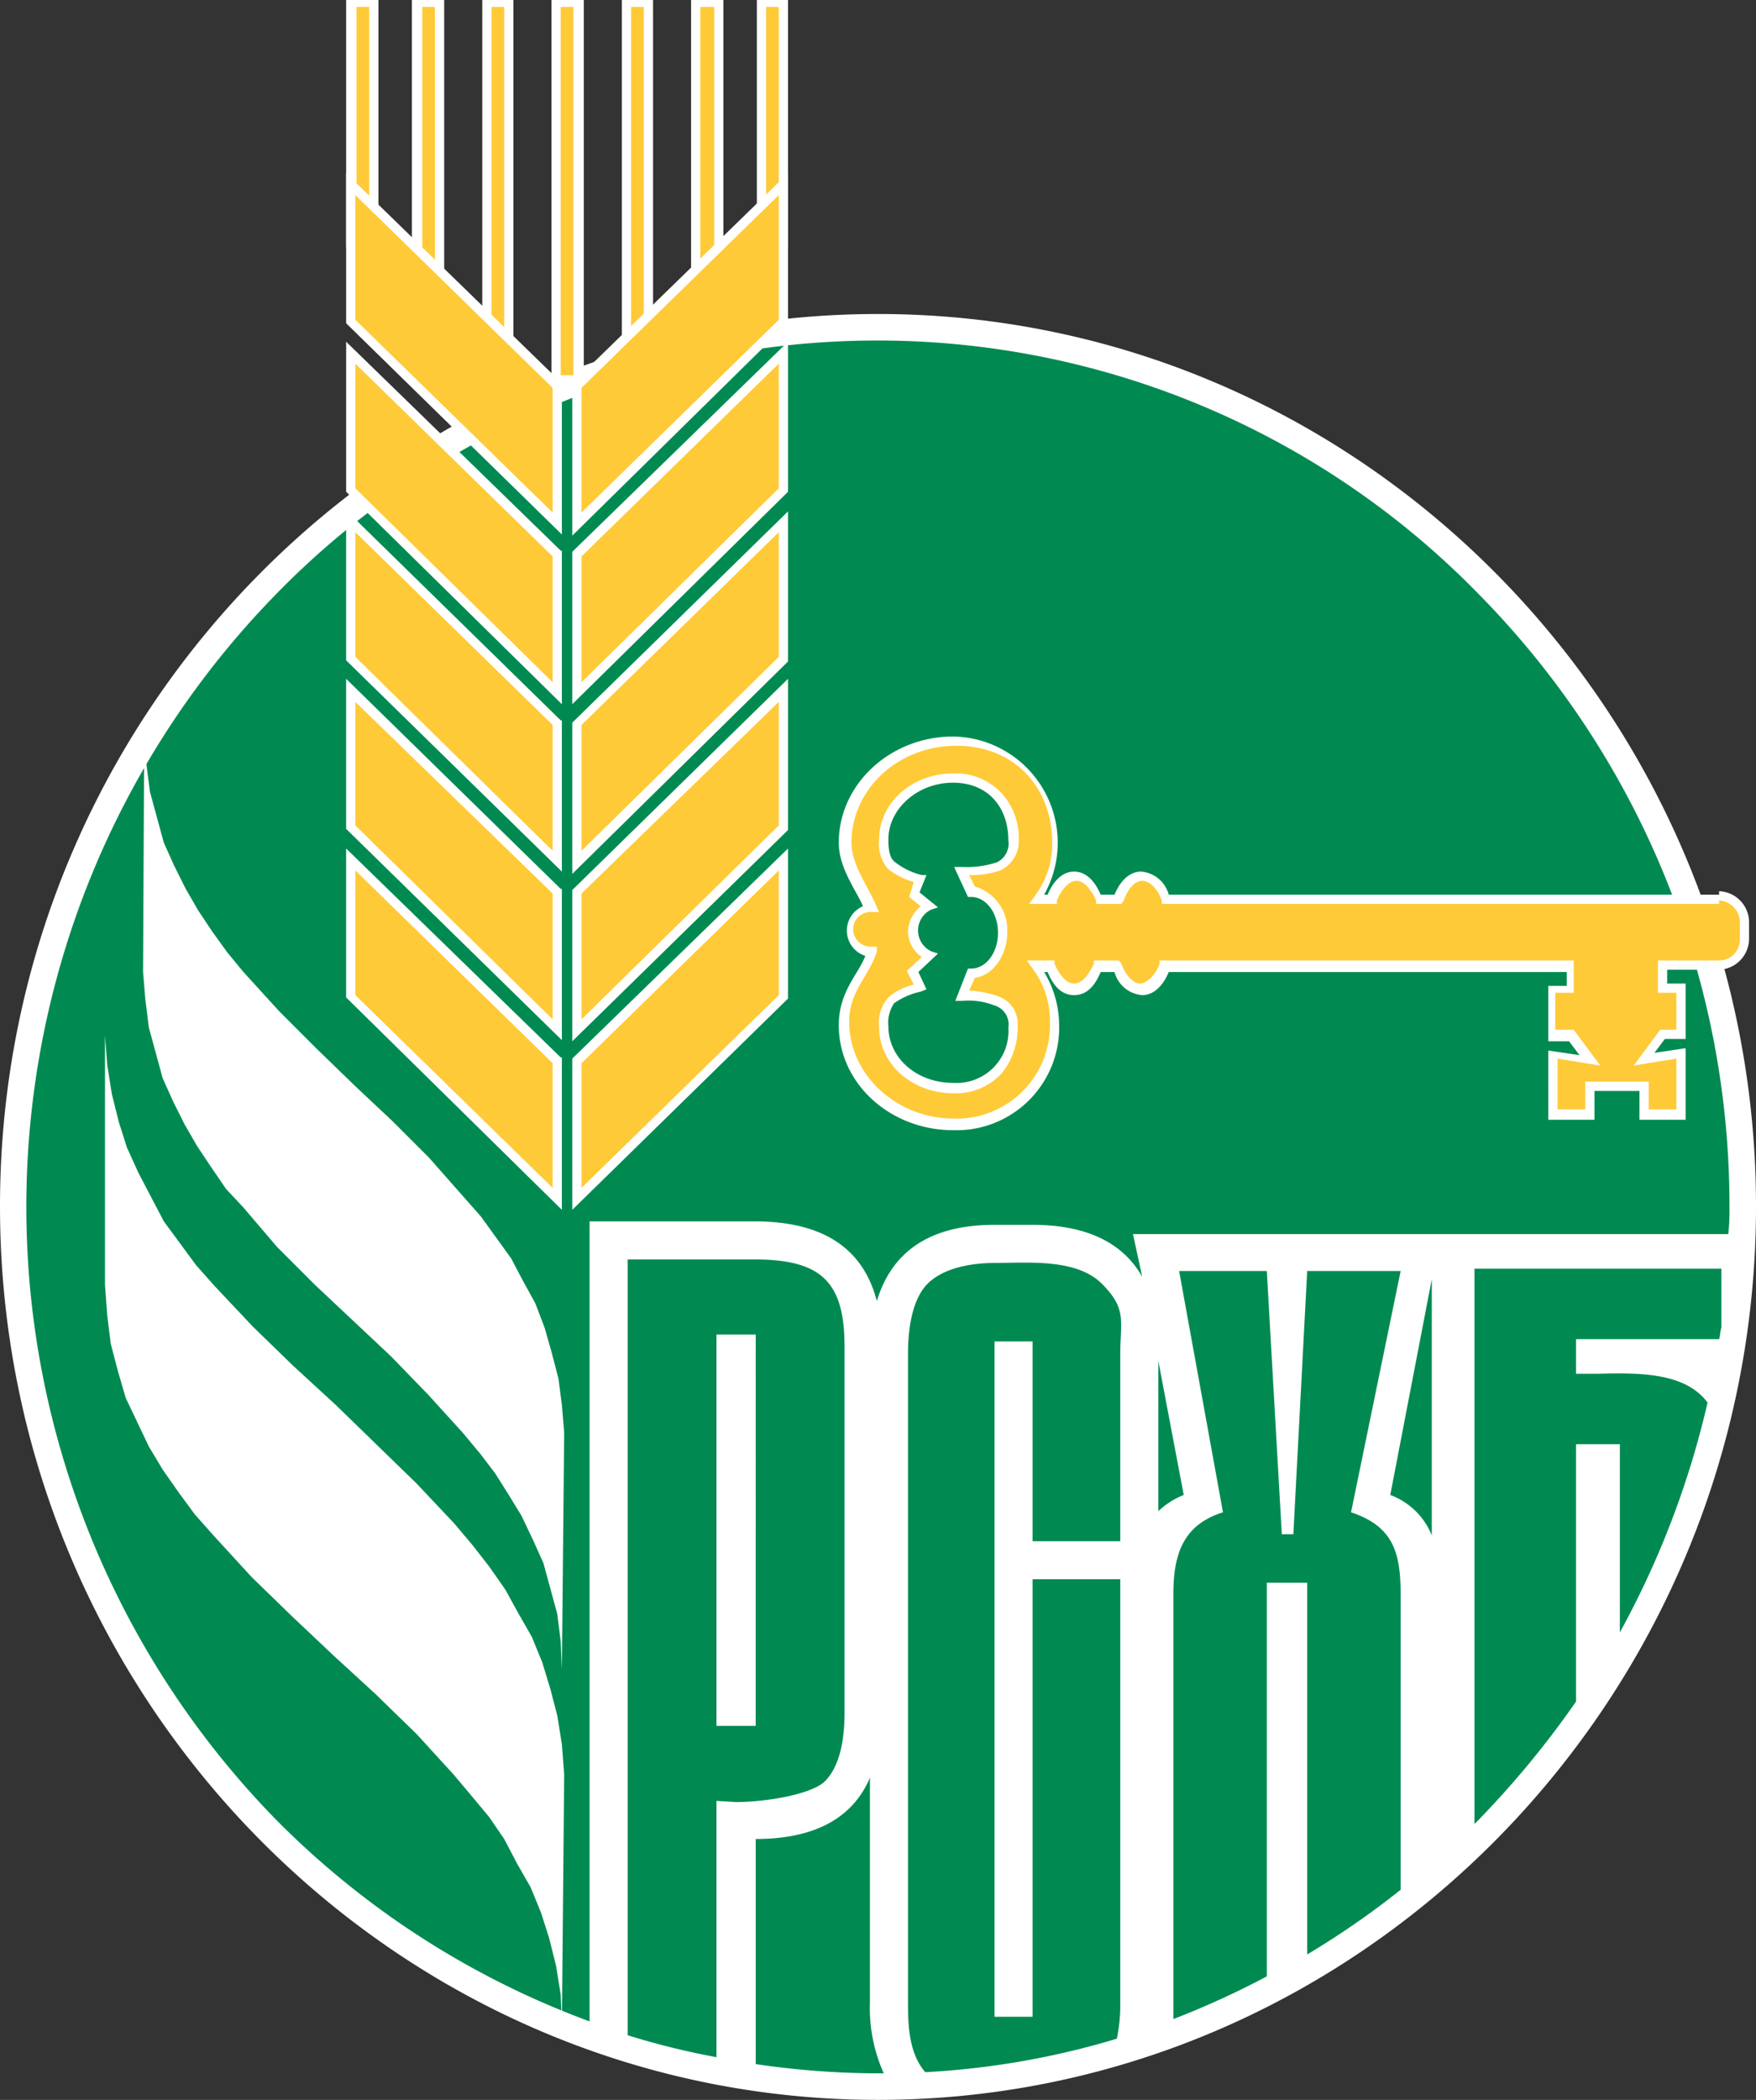 <svg id="1135694b-d633-4a7a-8329-20192ffe2d4e" data-name="Слой 1" xmlns="http://www.w3.org/2000/svg" viewBox="0 0 152.2 181.9"><rect x="0" y="0" width="152.2" height="181.9" fill="#333333" stroke="none"/><title>rshb</title><path d="M307.7,329.7c41.3,0,75-34.2,75-76.1s-33.7-76.2-75-76.2-75,34.2-75,76.2,33.7,76.1,75,76.1Z" transform="translate(-231.6 -149)" fill="#008a52"/><path d="M307.7,176.2c-41.9,0-76.1,34.7-76.1,77.3s34.2,77.4,76.1,77.4,76.1-34.8,76.1-77.4-34.2-77.3-76.1-77.3ZM293.7,305v22.2a66.6,66.6,0,0,1-7.7-1.9V258.1h11.1c2.8,0,4.8.5,6,1.7s1.7,3,1.7,5.9v31.7c0,2.8-.6,4.8-1.7,5.9s-5,1.8-7.7,1.8Zm14,23.6a73.4,73.4,0,0,1-10.6-.8V308.3c5.1,0,8.4-1.8,9.9-5.3v19.5a13.8,13.8,0,0,0,1.2,6.1Zm21-46.1h-7.6V265.2h-3.3v58.5h3.3V285.8h7.6v36.7a14.2,14.2,0,0,1-.3,3.1,70.4,70.4,0,0,1-16.6,2.9c-1.4-1.6-1.5-4-1.5-5.9V266.3c0-2.9.6-5,1.7-6.1s3.1-1.8,5.9-1.8,7-.4,9.2,1.8,1.6,3.2,1.6,6.1v16.2ZM353,312.7a73.1,73.1,0,0,1-8.1,5.6V286.1h-3.5v34.1a74.3,74.3,0,0,1-8.1,3.7V287.1c0-3.4.8-6,4.3-7.1l-3.8-20.9h7.6l1.3,22.8h1l1.2-22.8H353L348.7,280c3.6,1.2,4.3,3.4,4.3,7.1v25.6Zm-21-32.8v-13l2.2,11.6a6.9,6.9,0,0,0-2.2,1.4Zm23.7,2.1a6.2,6.2,0,0,0-3.6-3.5l3.6-18.7V282Zm25.1-18c-.1.3-.1.7-.2,1H368.2v3h1.9c3.6-.1,7.6-.1,9.5,2.5a77.3,77.3,0,0,1-7.6,19.9V274.1h-3.8v22.3a81.3,81.3,0,0,1-8.4,10.2l-.4.4V258.9h21.4V264Zm-51-8.1.8,3.7c-1.7-3-4.9-4.5-9.5-4.5h-3.3q-8.2,0-10.2,6.6c-1.2-4.6-4.7-6.9-10.6-6.9H282.7v69.3a74.4,74.4,0,0,1-27.2-17.5,75.9,75.9,0,0,1,0-106.1,72.8,72.8,0,0,1,104.3,0,75.4,75.4,0,0,1,21.7,53,19.3,19.3,0,0,1-.1,2.4Zm-36.1,42.6h3.4V264.6h-3.4v33.9Z" transform="translate(-231.6 -149)" fill="#fff"/><polygon points="12.5 63.8 12.7 66.3 13 68.6 13.6 70.8 14.2 73 15.1 75 16.1 77 17.2 78.9 18.4 80.7 19.7 82.5 21.1 84.2 24.2 87.6 27.4 90.8 30.7 94 34 97.1 37.2 100.3 40.2 103.7 41.7 105.4 43 107.2 44.3 109 45.3 110.9 46.4 112.9 47.2 115 47.8 117.1 48.4 119.4 48.7 121.7 48.9 124.1 48.7 144.6 48.6 142.2 48.3 139.8 47.7 137.6 47.1 135.4 46.2 133.4 45.2 131.3 44.1 129.5 42.9 127.6 41.6 125.9 40.1 124.1 37.1 120.8 33.9 117.5 30.6 114.4 27.3 111.3 24 108 21.1 104.6 19.6 103 18.3 101.1 17.1 99.3 16 97.4 15 95.4 14.1 93.4 13.5 91.2 12.9 89 12.6 86.6 12.4 84.2 12.5 63.8" fill="#fff"/><polygon points="9.1 89.7 9.3 92.3 9.7 94.8 10.3 97.2 11 99.4 12 101.6 13.1 103.7 14.2 105.8 15.6 107.7 17 109.6 18.6 111.4 21.9 114.9 25.4 118.3 29.1 121.7 32.6 125.1 36.1 128.5 39.4 132 41 133.9 42.4 135.7 43.8 137.7 44.9 139.7 46.1 141.8 47 144 47.7 146.3 48.3 148.6 48.7 151.1 48.9 153.7 48.7 175.4 48.6 172.8 48.2 170.3 47.6 167.9 46.9 165.7 46 163.5 44.8 161.4 43.7 159.3 42.4 157.4 40.9 155.6 39.3 153.7 36.1 150.2 32.5 146.7 28.9 143.4 25.3 140 21.8 136.6 18.5 133 16.9 131.2 15.5 129.3 14.1 127.3 12.9 125.3 11.9 123.2 10.9 121.1 10.2 118.7 9.6 116.4 9.3 114 9.1 111.3 9.1 89.7" fill="#fff"/><path d="M380.6,226.9h-48c-.5-1.2-1.2-2-2.1-2s-1.5.8-2,2h-1.8c-.4-1.2-1.2-2-2-2s-1.6.8-2.1,2h-1.3a8.7,8.7,0,0,0-7.1-13.7c-5.2,0-9.5,3.9-9.5,8.8,0,2.2,1.7,4.2,2.2,5.7a1.9,1.9,0,0,0-1.5,1.9,2,2,0,0,0,1.7,2c-.5,1.8-2.4,3.2-2.4,6.2,0,4.8,4.3,8.7,9.5,8.7a8.6,8.6,0,0,0,7.1-13.6h1.3c.5,1.2,1.3,1.9,2.1,1.9s1.6-.7,2.1-1.9h1.7c.5,1.2,1.2,1.9,2,1.9s1.6-.7,2.1-1.9h35.2v2h-1.6v3.9h1.6l1.6,2.2-3.2-.5v5.3h3.2v-2.4h4.7v2.4h3.2v-5.3l-3.2.5,1.6-2.2h1.6v-3.9h-1.6v-2h4.9a2.2,2.2,0,0,0,2.2-2.3v-1.4a2.2,2.2,0,0,0-2.2-2.3Zm-64.8-.7c1.5.1,2.7,1.6,2.7,3.6s-1.2,3.5-2.7,3.5l-.8,2c2.1,0,4.5.2,4.5,2.7a5.1,5.1,0,0,1-5.3,5.3c-3.3,0-6.1-2.4-6.1-5.3s.9-2.7,3.2-3.4l-.7-1.4,1.5-1.3a2.5,2.5,0,0,1-1.4-2.2,2.2,2.2,0,0,1,1.4-2.1l-1.3-1,.5-1.4c-2.3-.8-3.2-1.1-3.2-3.4s2.8-5.4,6.1-5.4a5.1,5.1,0,0,1,5.3,5.4c0,2.4-2.1,2.7-4.5,2.7l.8,1.7Z" transform="translate(-231.6 -149)" fill="#ffca38"/><path d="M304.3,237.8c0-2.9,1.7-4.4,2.3-6a2.3,2.3,0,0,1-1.6-2.2,2.3,2.3,0,0,1,1.4-2.1c-.6-1.4-2.1-3.3-2.1-5.5,0-5.1,4.5-9.2,9.9-9.2a9.2,9.2,0,0,1,7.9,13.7h.3c.5-1.2,1.3-2,2.3-2s1.8.8,2.3,2h1.2c.5-1.2,1.3-2,2.3-2a2.7,2.7,0,0,1,2.4,2h47.7v.8H332.3V227c-.4-1.1-1.1-1.7-1.7-1.7s-1.2.6-1.6,1.7l-.2.3h-2.2V227c-.5-1.1-1.1-1.7-1.7-1.7s-1.2.6-1.7,1.7v.3h-2.4l.5-.7a7.5,7.5,0,0,0,1.5-4.6c0-4.7-3.2-8.4-8.3-8.4s-9.1,3.8-9.1,8.4c0,2,1.6,4,2.2,5.6l.2.4H307a1.5,1.5,0,0,0,.1,3h.5v.4c-.6,2.1-2.4,3.4-2.4,6.1,0,4.6,4.1,8.4,9.1,8.4a8.1,8.1,0,0,0,8.3-8.4,7.5,7.5,0,0,0-1.5-4.6l-.5-.7h2.4v.3c.5,1.1,1.1,1.7,1.7,1.7s1.2-.6,1.7-1.7v-.3h2.2l.2.3c.4,1.1,1.1,1.7,1.6,1.7s1.3-.6,1.7-1.7v-.3h35.9v2.8h-1.6v3.2H368l2.3,3.1-3.7-.6v4.4H369v-2.4h5.5v2.4h2.4v-4.4l-3.7.6,2.3-3.1h1.4v-3.2h-1.6v-2.8h5.3a1.8,1.8,0,0,0,1.8-1.9v-1.4a1.9,1.9,0,0,0-1.8-1.9v-.8a2.7,2.7,0,0,1,2.6,2.7v1.4a2.7,2.7,0,0,1-2.6,2.7h-4.5v1.2h1.6v4.8h-1.8l-.9,1.2,2.7-.4v6.2h-4v-2.5h-3.9v2.5h-4V240l2.7.4-.9-1.2h-1.8v-4.8h1.6v-1.2H332.9c-.5,1.2-1.3,2-2.3,2a2.7,2.7,0,0,1-2.4-2H327c-.5,1.2-1.2,2-2.3,2s-1.8-.8-2.3-2h-.3a9,9,0,0,1,1.3,4.5,8.9,8.9,0,0,1-9.2,9.2c-5.4,0-9.9-4-9.9-9.1Zm9.9,5.9c-3.5,0-6.4-2.5-6.4-5.7a3.3,3.3,0,0,1,.8-2.6,5,5,0,0,1,2.2-1.1l-.6-1.2,1.3-1.2a2.7,2.7,0,0,1-1.2-2.2,3,3,0,0,1,1.1-2.2l-1-.8.4-1.3a6.5,6.5,0,0,1-2.2-1.1,3.3,3.3,0,0,1-.8-2.6c0-3.2,2.9-5.7,6.4-5.7a5.4,5.4,0,0,1,4.2,1.7,5.7,5.7,0,0,1,1.5,4,2.8,2.8,0,0,1-1.6,2.7,7.7,7.7,0,0,1-2.7.4l.5,1a3.9,3.9,0,0,1,2.8,4c0,1.9-1.2,3.7-2.8,3.9l-.5,1.1a9.2,9.2,0,0,1,2.5.5,2.5,2.5,0,0,1,1.7,2.6,6.2,6.2,0,0,1-1.4,4.1,5.4,5.4,0,0,1-4.2,1.7Zm-5.6-22c0,1.2.2,1.7.6,2a6.1,6.1,0,0,0,2.3,1.1h.4l-.6,1.5,1.6,1.3-.6.2a2,2,0,0,0,0,3.6l.6.2-1.7,1.6.7,1.5-.5.2a6.3,6.3,0,0,0-2.3,1,3,3,0,0,0-.5,2c0,2.7,2.4,4.9,5.6,4.9A4.5,4.5,0,0,0,319,238a1.7,1.7,0,0,0-1.2-1.9,6.1,6.1,0,0,0-2.8-.4h-.6l1.1-2.8h.3c1.2,0,2.3-1.3,2.3-3.1s-1.1-3.1-2.3-3.1v-.4l.4-.2-.4.2v.4h-.3l-1.2-2.6h.7a8.4,8.4,0,0,0,3-.4,1.8,1.8,0,0,0,1-1.9c0-2.8-1.7-5-4.8-5s-5.6,2.3-5.6,4.9Z" transform="translate(-231.6 -149)" fill="#fff"/><polygon points="50.1 91.9 50.1 103.9 68 86.3 68 74.4 50.1 91.9" fill="#ffca38"/><path d="M281.2,240.9v-.2l18.7-18.2v13l-18.7,18.3V240.9Zm.8,11,17.1-16.7V224.4L282,241.1v10.8Z" transform="translate(-231.6 -149)" fill="#fff"/><polygon points="50.1 48 50.1 60 68 42.5 68 30.6 50.1 48" fill="#ffca38"/><path d="M281.2,197v-.2l18.7-18.2v13L281.2,210V197Zm.8,11.1,17.1-16.8V180.5L282,197.2v10.9Z" transform="translate(-231.6 -149)" fill="#fff"/><polygon points="35.7 25.3 35.7 0 37.7 0 37.7 0.6 37.7 0 38.5 0 38.5 25.3 35.7 25.3" fill="#fff"/><polygon points="50.1 62.6 50.1 74.7 68 57.1 68 45.2 50.1 62.6" fill="#ffca38"/><path d="M281.2,211.6h0l18.7-18.3v13l-18.7,18.4v-13Zm.8,11.1,17.1-16.8V195.1L282,211.8v10.9Z" transform="translate(-231.6 -149)" fill="#fff"/><polygon points="41.8 30 41.8 0 43.7 0 43.7 0.6 43.7 0 44.5 0 44.5 30 41.8 30" fill="#fff"/><polygon points="37.7 0.6 36.6 0.6 36.6 24.6 37.7 24.6 37.7 0.6" fill="#ffca38"/><polygon points="43.7 0.6 42.6 0.6 42.6 29.3 43.7 29.3 43.7 0.6" fill="#ffca38"/><polygon points="47.8 33.1 47.8 0 49.7 0 49.7 0.6 49.7 0 50.6 0 50.6 33.1 47.8 33.1" fill="#fff"/><polygon points="50.1 77.3 50.1 89.3 68 71.7 68 59.8 50.1 77.3" fill="#ffca38"/><path d="M281.2,226.3v-.2l18.7-18.3v13.1l-18.7,18.3V226.3Zm.8,11,17.1-16.8V209.8L282,226.4v10.9Z" transform="translate(-231.6 -149)" fill="#fff"/><polygon points="49.7 0.6 48.6 0.6 48.6 32.5 49.7 32.5 49.7 0.6" fill="#ffca38"/><polygon points="53.9 30.6 53.9 0 55.8 0 55.8 0.6 55.8 0 56.6 0 56.6 30.6 53.9 30.6" fill="#fff"/><polygon points="48.3 91.9 48.3 103.9 30.4 86.3 30.4 74.4 48.3 91.9" fill="#ffca38"/><path d="M261.6,235.5v-13l18.6,18.1-.3.3.3-.3h.1v13.2l-18.7-18.4Zm.8-.3,17.1,16.7V241.1l-17.1-16.7v10.8Z" transform="translate(-231.6 -149)" fill="#fff"/><polygon points="59.9 25.9 59.9 0 61.9 0 61.9 0.6 61.9 0 62.7 0 62.7 25.9 59.9 25.9" fill="#fff"/><polygon points="55.8 0.6 54.7 0.6 54.7 29.9 55.8 29.9 55.8 0.6" fill="#ffca38"/><polygon points="65.6 21.5 65.6 0 67.5 0 67.5 0.6 67.5 0 68.3 0 68.3 21.5 65.6 21.5" fill="#fff"/><polygon points="61.9 0.6 60.7 0.6 60.7 25.3 61.9 25.3 61.9 0.6" fill="#ffca38"/><polygon points="67.5 0.6 66.4 0.6 66.4 20.9 67.5 20.9 67.5 0.6" fill="#ffca38"/><polygon points="48.3 48 48.3 60 30.4 42.5 30.4 30.6 48.3 48" fill="#ffca38"/><path d="M261.6,191.6v-13l18.6,18.1-.3.3.3-.3h.1V210l-18.7-18.4Zm.8-.3,17.1,16.8V197.2l-17.1-16.7v10.8Z" transform="translate(-231.6 -149)" fill="#fff"/><polygon points="48.3 62.6 48.3 74.7 30.4 57.1 30.4 45.2 48.3 62.6" fill="#ffca38"/><path d="M261.6,206.3V193.2l18.6,18.2-.3.2.3-.2h.1v13.1l-18.7-18.3Zm.8-.4,17.1,16.8V211.8l-17.1-16.7v10.8Z" transform="translate(-231.6 -149)" fill="#fff"/><polygon points="48.3 77.3 48.3 89.3 30.4 71.7 30.4 59.8 48.3 77.3" fill="#ffca38"/><path d="M261.6,220.9V207.8L280.2,226l-.3.3.3-.3h.1v13.1l-18.7-18.3Zm.8-.4,17.1,16.8V226.4l-17.1-16.6v10.7Z" transform="translate(-231.6 -149)" fill="#fff"/><polygon points="30 21.4 30 0 32 0 32 0.6 32 0 32.8 0 32.8 21.4 30 21.4" fill="#fff"/><polygon points="32 0.6 30.9 0.6 30.9 20.7 32 20.7 32 0.6" fill="#ffca38"/><polygon points="50.1 33.4 50.1 45.4 68 27.8 68 15.9 50.1 33.4" fill="#ffca38"/><path d="M281.2,182.4v-.2L299.9,164v13l-18.7,18.4v-13Zm.8,11,17.1-16.7V165.9L282,182.6v10.8Z" transform="translate(-231.6 -149)" fill="#fff"/><polygon points="48.3 33.4 48.3 45.4 30.4 27.8 30.4 15.9 48.3 33.4" fill="#ffca38"/><path d="M261.6,177V164l18.6,18.1-.3.3.3-.3h.1v13.2L261.6,177Zm.8-.3,17.1,16.7V182.6l-17.1-16.7v10.8Z" transform="translate(-231.6 -149)" fill="#fff"/></svg>